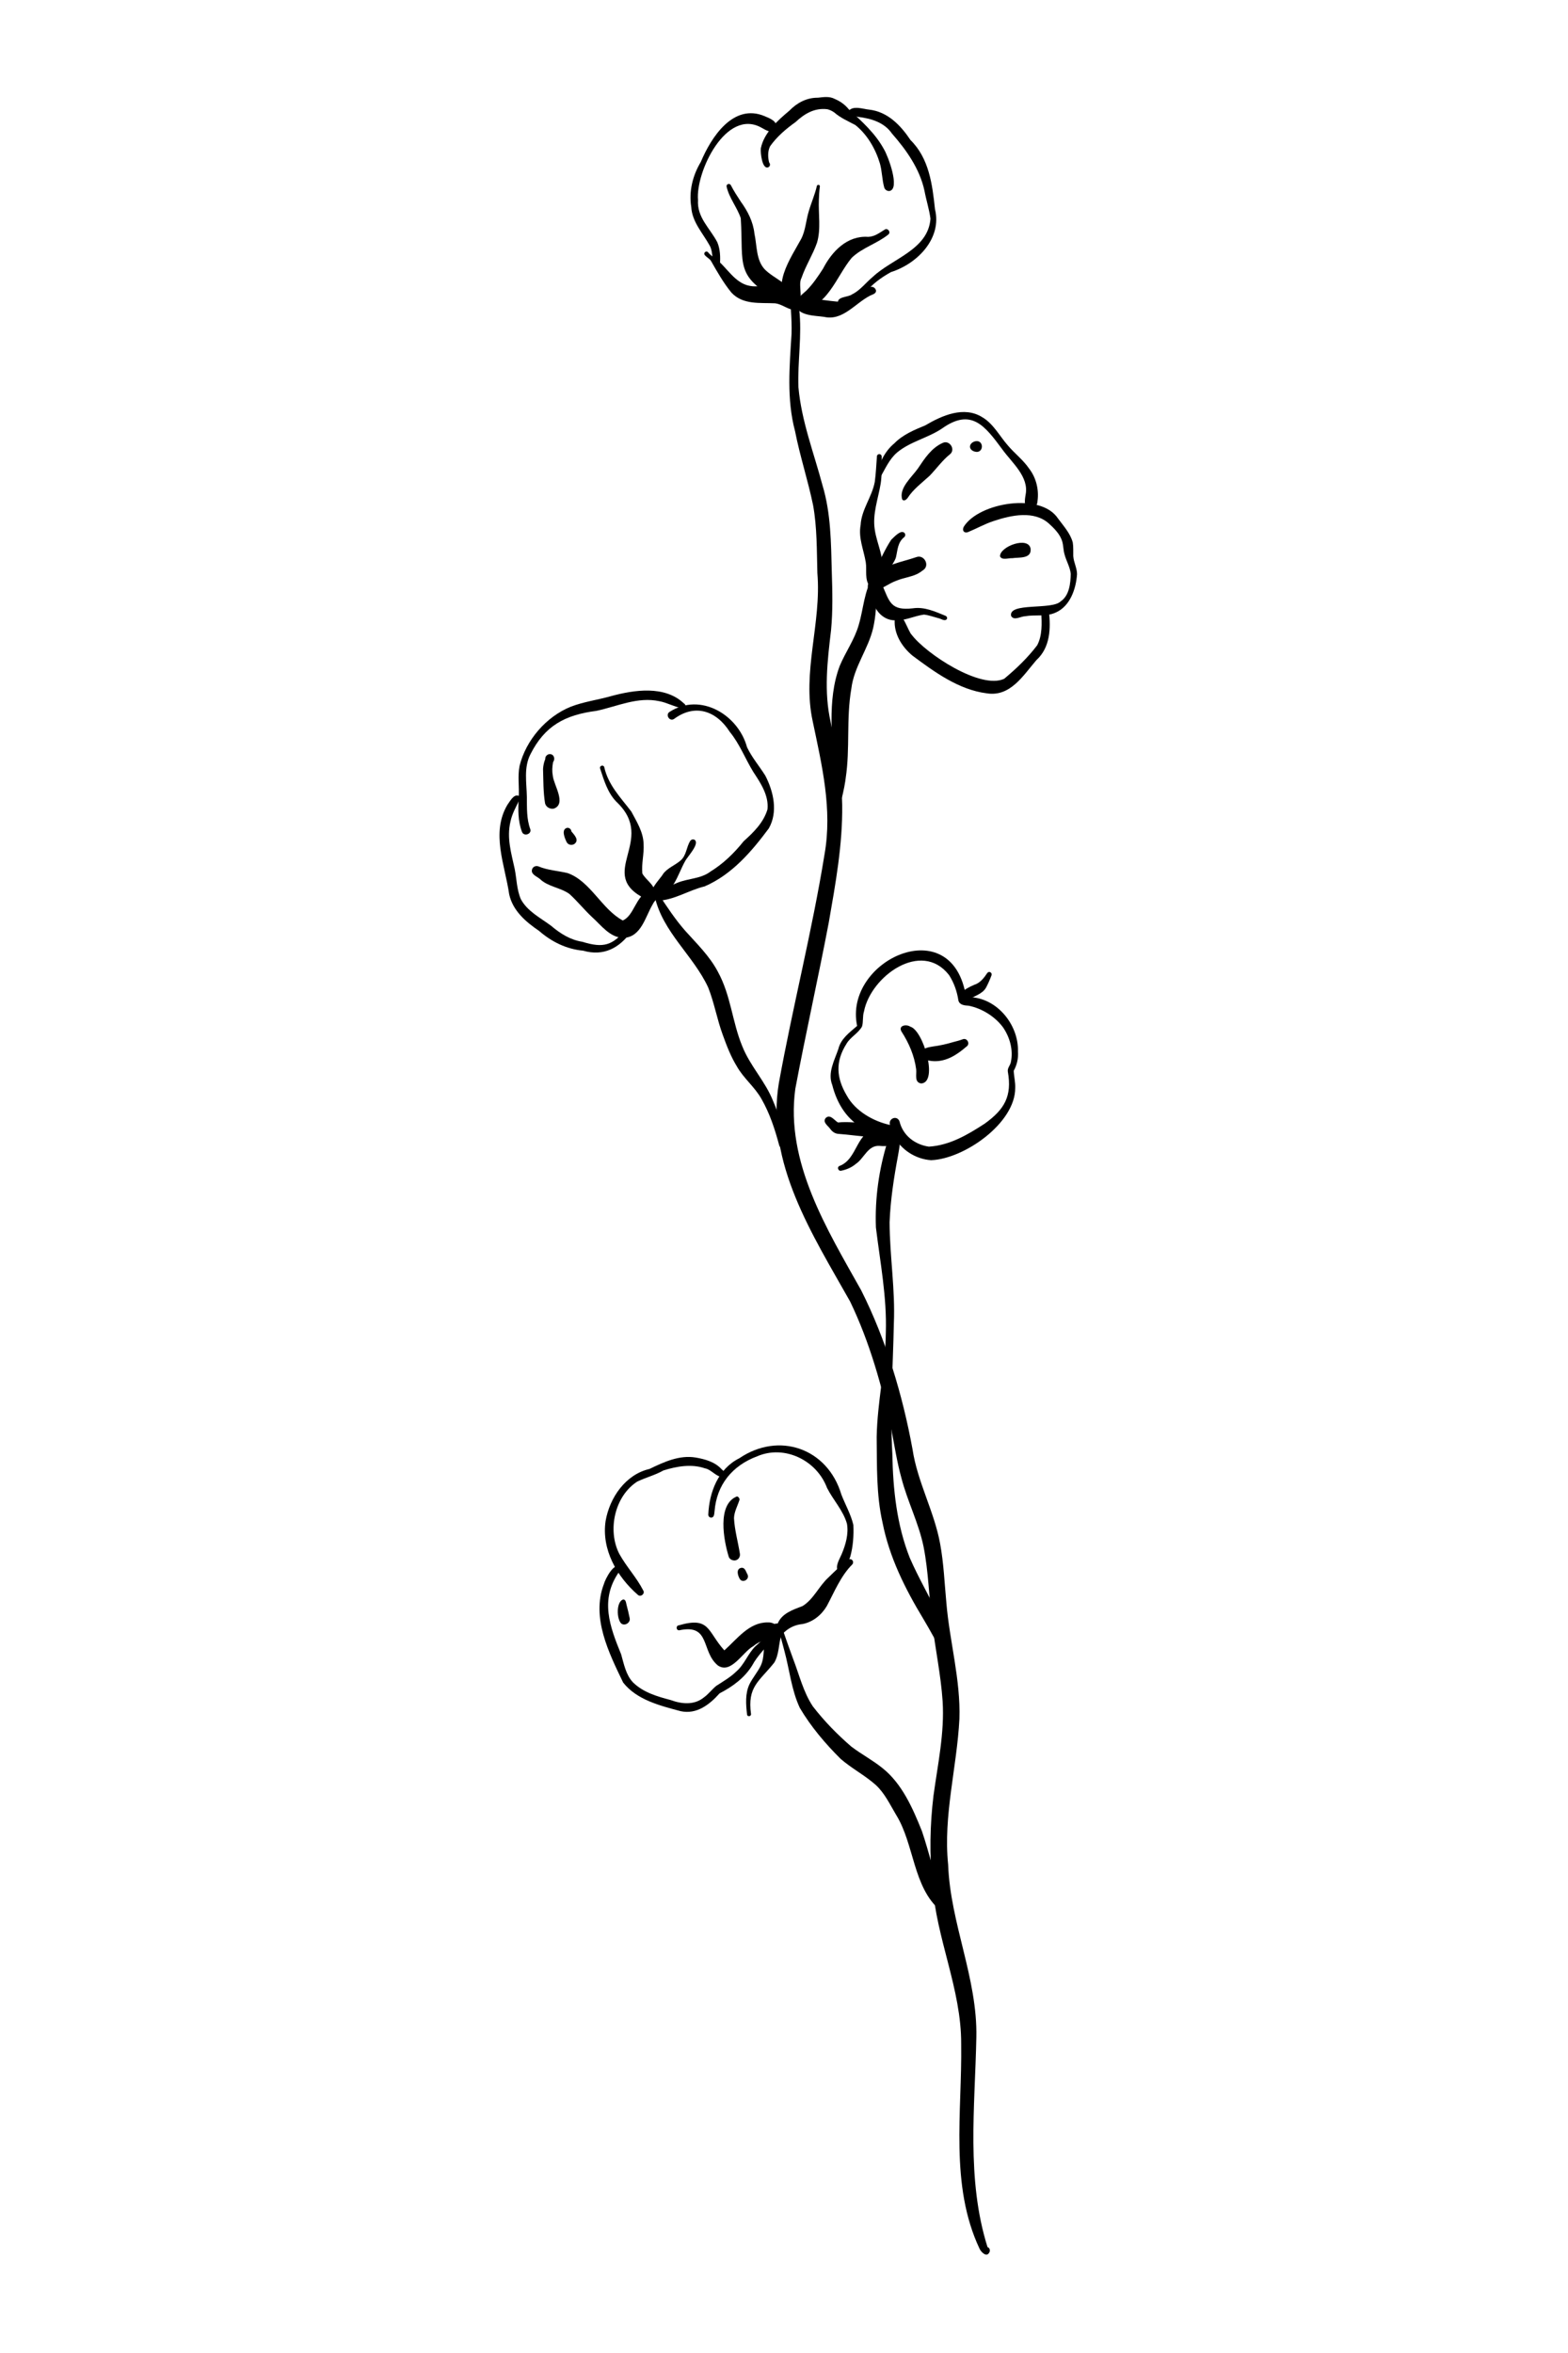 <svg xmlns="http://www.w3.org/2000/svg" xmlns:xlink="http://www.w3.org/1999/xlink" width="1280" zoomAndPan="magnify" viewBox="0 0 960 1440" height="1920" preserveAspectRatio="xMidYMid meet" version="1.0"><defs><clipPath id="e00da78eb8"><path d="M 589 307 L 659.715 307 L 659.715 379 L 589 379 Z M 589 307 " clip-rule="nonzero"/></clipPath></defs><path fill="#000000" d="M 599.762 1376.262 C 581.34 1337.289 589.09 1292.484 588.477 1250.898 C 588.629 1217.297 573.125 1186.301 570.898 1153.004 C 568.98 1135.129 569.363 1116.867 571.512 1098.992 C 574.121 1079.812 578.344 1060.555 577.117 1041.145 C 576.043 1025.109 572.664 1009.383 570.746 993.422 C 568.75 977.848 568.52 962.043 565.449 946.547 C 562.453 931.969 555.547 918.773 551.863 904.426 C 549.176 894.836 547.715 884.938 545.797 875.195 C 539.965 848.191 532.441 821.336 520.465 796.48 C 497.59 755.816 468.652 711.625 476.863 662.754 C 485.387 615.723 497.207 569.922 504.805 522.891 C 509.719 495.195 503.195 468.266 497.59 441.488 C 490.91 411.031 503.039 381.492 500.43 350.652 C 500.047 336.84 500.277 322.879 497.82 309.223 C 494.672 293.953 489.762 279.148 486.766 263.879 C 481.547 244.316 483.391 224.215 484.617 204.344 C 484.77 199.434 484.539 194.523 484.234 189.613 C 484.156 188.309 485.23 187.234 486.461 187.082 C 487.84 186.93 489.223 187.926 489.301 189.305 C 491.141 205.109 488.227 221.301 488.84 237.027 C 490.68 257.664 498.281 277.152 503.578 297.023 C 508.719 314.133 508.797 332.086 509.258 349.809 C 509.641 361.777 509.949 373.82 508.797 385.789 C 506.57 404.434 504.344 423.305 508.566 441.875 C 511.562 458.676 515.324 475.477 515.629 492.586 C 515.938 516.828 511.562 540.766 507.414 564.551 C 500.969 598.461 493.293 632.449 486.922 666.359 C 480.777 711.242 506.34 752.289 527.297 789.727 C 542.574 820.109 552.629 853.867 558.691 886.934 C 561.688 906.957 571.973 924.91 575.582 944.703 C 577.809 956.672 578.27 968.871 579.418 980.996 C 581.414 1004.703 588.172 1027.949 587.402 1051.887 C 585.867 1081.73 577.422 1111.039 580.492 1141.113 C 581.801 1177.094 598.531 1210.699 597.766 1246.832 C 596.922 1289.566 591.547 1333.684 604.598 1375.188 C 606.055 1375.648 606.441 1377.492 605.594 1378.641 C 603.984 1381.555 600.684 1378.258 599.762 1376.262 Z M 599.762 1376.262 " fill-opacity="1" fill-rule="nonzero"/><path fill="#000000" d="M 509.105 495.578 C 508.414 488.902 509.871 481.844 509.797 475.172 C 510.332 452.613 505.957 429.289 514.094 407.578 C 517.625 399.062 523.23 391.391 525.762 382.414 C 528.754 372.441 528.984 361.547 534.742 352.57 C 535.586 350.883 538.352 351.879 537.891 353.719 C 537.121 356.48 536.664 359.32 536.586 362.16 C 536.664 369.602 536.203 377.121 534.59 384.332 C 531.598 397.223 522.844 408.039 521.234 421.387 C 518.008 440.031 520.543 457.754 517.777 476.168 C 517.473 479.312 513.402 503.48 509.105 495.578 Z M 509.105 495.578 " fill-opacity="1" fill-rule="nonzero"/><path fill="#000000" d="M 477.094 701.039 C 474.406 690.988 471.336 681.551 466.27 672.652 C 462.203 665.285 455.293 659.992 451.148 652.625 C 447.465 646.641 444.93 640.043 442.551 633.445 C 439.02 623.934 437.332 613.73 433.57 604.293 C 424.512 584.727 405.703 570.457 400.867 548.668 C 400.867 547.672 400.562 546.828 401.254 546.137 C 402.176 545.371 403.555 546.289 403.324 547.363 C 408.391 555.035 413.457 562.711 419.445 569.539 C 426.586 577.516 434.414 585.035 439.48 594.625 C 447.539 609.277 448.23 625.238 454.449 640.273 C 459.363 652.625 468.574 661.68 473.41 674.031 C 477.094 682.395 479.398 691.371 481.395 700.117 C 481.93 702.496 477.938 703.57 477.094 701.039 Z M 477.094 701.039 " fill-opacity="1" fill-rule="nonzero"/><path fill="#000000" d="M 578.27 1011.375 C 574.969 1009.152 573.125 1004.164 571.281 1001.172 C 569.363 997.645 567.289 994.113 565.219 990.586 C 554.164 972.324 544.492 952.992 540.348 931.891 C 536.434 914.707 536.969 896.984 536.738 879.414 C 537.121 858.012 542.113 836.91 542.344 815.508 C 543.035 793.793 538.887 772.617 536.277 751.215 C 535.586 733.492 538.121 715.613 543.34 698.734 C 545.105 695.207 544.34 689.145 549.02 688.992 C 550.711 689.145 552.246 690.758 552.016 692.523 C 551.246 697.434 550.711 702.418 549.789 707.328 C 547.254 720.832 545.184 734.336 544.645 747.992 C 544.723 768.707 548.176 789.344 547.254 810.059 C 546.719 836.68 544.801 863.148 546.336 889.773 C 546.719 911.406 549.02 933.195 557.004 953.375 C 562.453 965.879 569.441 977.695 575.273 989.969 C 578.113 996.031 581.109 1002.555 580.723 1009.457 C 581.492 1011.07 579.418 1012.449 578.27 1011.375 Z M 578.27 1011.375 " fill-opacity="1" fill-rule="nonzero"/><path fill="#000000" d="M 575.656 1169.113 C 558.922 1155 559.844 1128.684 548.637 1110.652 C 544.875 1104.363 541.652 1097.379 536.125 1092.316 C 529.445 1086.41 521.465 1082.266 514.707 1076.438 C 505.266 1067.074 496.438 1056.641 489.684 1045.211 C 484.539 1034.238 483.391 1021.887 480.242 1010.301 C 479.168 1006.082 478.016 1001.863 476.711 997.719 C 476.25 996.184 478.629 995.418 479.09 996.953 C 481.164 1003.09 483.391 1009.152 485.613 1015.289 C 489.375 1025.031 491.832 1035.543 497.668 1044.289 C 504.73 1053.418 512.637 1061.477 521.156 1068.84 C 527.297 1073.52 534.281 1077.203 540.27 1082.035 C 552.32 1091.625 558.848 1106.664 564.449 1120.629 C 568.902 1133.746 571.898 1147.402 576.734 1160.367 C 577.5 1162.824 578.422 1164.82 579.113 1167.121 C 579.496 1168.73 577.191 1169.805 575.656 1169.113 Z M 575.656 1169.113 " fill-opacity="1" fill-rule="nonzero"/><path fill="#000000" d="M 485.77 189.691 C 481.855 189 478.629 186.16 474.637 185.625 C 465.352 185.164 454.832 186.699 447.77 179.027 C 442.934 173.117 439.02 166.215 435.258 159.613 C 434.262 158.156 432.57 157.465 431.496 156.086 C 430.422 154.781 432.418 153.094 433.492 154.398 C 434.723 155.934 436.488 157.16 437.945 158.156 C 445.086 163.527 449.766 173.348 459.133 174.961 C 463.586 175.879 468.035 174.27 472.488 174.574 C 477.938 174.73 483.391 177.109 486.844 181.402 C 488.531 183.398 490.449 186.852 488.148 189.074 C 487.84 189.918 486.535 190.305 485.77 189.691 Z M 485.77 189.691 " fill-opacity="1" fill-rule="nonzero"/><path fill="#000000" d="M 478.938 184.781 C 449.305 169.359 455.371 162.836 453.527 133.531 C 451.301 126.855 446.391 121.176 444.855 114.195 C 444.547 112.586 446.773 111.973 447.465 113.352 C 449.305 116.957 451.457 120.18 453.605 123.48 C 457.828 129.309 461.129 135.754 461.895 142.965 C 463.508 150.254 462.816 158.926 468.113 164.754 C 474.023 170.816 484.465 173.73 486.613 182.785 C 487.305 187.312 481.395 186.699 478.938 184.781 Z M 478.938 184.781 " fill-opacity="1" fill-rule="nonzero"/><path fill="#000000" d="M 485.461 186.621 C 469.879 177.723 484.695 157.082 490.527 146.188 C 493.215 140.973 493.445 134.91 495.133 129.387 C 496.668 124.094 498.895 119.184 500.125 113.812 C 500.355 112.738 502.117 112.969 501.965 114.121 C 501.582 116.883 501.43 119.719 501.352 122.25 C 500.969 130.996 502.734 140.051 500.199 148.566 C 497.59 156.008 493.215 162.684 490.68 170.203 C 487.996 174.883 493.828 186.773 485.461 186.621 Z M 485.461 186.621 " fill-opacity="1" fill-rule="nonzero"/><path fill="#000000" d="M 488.609 189.918 C 482.008 187.387 491.066 180.176 493.676 177.875 C 497.668 173.887 500.812 169.207 503.883 164.449 C 509.336 153.859 518.699 144.039 531.52 144.961 C 535.512 144.809 538.43 142.508 541.652 140.512 C 543.496 139.285 545.645 142.121 543.879 143.504 C 536.969 149.105 527.91 151.559 521.465 157.773 C 511.793 169.359 506.57 189 488.609 189.918 Z M 488.609 189.918 " fill-opacity="1" fill-rule="nonzero"/><path fill="#000000" d="M 504.5 193.91 C 498.434 193.066 489.223 193.371 486.613 186.621 C 486.383 185.316 487.227 183.859 488.531 183.477 C 497.359 181.633 506.266 184.473 515.094 184.703 C 519.312 184.242 522.613 181.098 526.145 179.027 C 528.754 177.336 534.438 173.043 536.277 177.492 C 536.816 179.715 533.977 180.254 532.672 180.945 C 523.23 185.855 515.938 196.52 504.5 193.91 Z M 504.5 193.91 " fill-opacity="1" fill-rule="nonzero"/><path fill="#000000" d="M 532.516 358.785 C 529.215 354.793 530.828 348.887 530.062 344.129 C 528.754 336.227 525.453 329.324 526.914 321.266 C 527.449 311.754 533.898 304.082 535.586 294.875 C 536.277 289.734 536.508 284.441 536.895 279.223 C 536.895 278.531 537.582 277.918 538.273 277.918 C 539.043 277.844 539.809 278.531 539.809 279.301 C 539.734 284.824 540.039 290.426 539.195 295.949 C 537.66 305.309 534.051 314.516 535.586 324.184 C 536.895 333.16 541.805 341.598 539.965 350.957 C 539.734 354.562 537.199 362.008 532.516 358.785 Z M 532.516 358.785 " fill-opacity="1" fill-rule="nonzero"/><path fill="#000000" d="M 534.129 361.93 C 529.062 361.008 531.828 355.18 534.359 352.875 C 541.422 345.359 551.863 344.129 561.148 340.906 C 565.68 339.297 569.363 345.742 565.449 348.734 C 564.066 349.73 562.762 350.727 561.227 351.418 C 557.312 353.184 553.09 353.645 549.176 355.254 C 543.953 357.02 539.504 361.086 534.129 361.93 Z M 534.129 361.93 " fill-opacity="1" fill-rule="nonzero"/><path fill="#000000" d="M 548.023 379.652 C 539.656 379.652 534.207 371.828 533.516 364 C 533.207 360.934 532.746 354.562 537.199 354.719 C 538.582 355.102 539.426 356.48 540.039 357.711 C 544.645 368.449 545.336 373.82 558.848 372.285 C 565.984 371.211 572.512 374.281 578.957 376.891 C 579.648 377.195 580.035 377.965 579.805 378.656 C 578.727 380.727 575.812 378.426 574.352 378.27 C 571.438 377.504 568.594 376.43 565.68 376.121 C 559.613 376.965 554.012 379.957 548.023 379.652 Z M 548.023 379.652 " fill-opacity="1" fill-rule="nonzero"/><path fill="#000000" d="M 535.512 353.719 C 534.051 352.262 535.203 350.039 535.973 348.504 C 539.117 342.441 541.883 335.996 545.645 330.32 C 547.332 328.785 551.555 323.875 553.781 326.176 C 554.395 326.867 554.395 327.941 553.703 328.633 C 549.559 331.93 549.637 336.305 548.562 340.984 C 547.793 344.438 539.348 356.25 535.512 353.719 Z M 535.512 353.719 " fill-opacity="1" fill-rule="nonzero"/><path fill="#000000" d="M 381.602 573.988 C 373.312 573.758 368.09 566.238 362.41 561.176 C 357.652 556.727 353.352 551.355 348.594 547.059 C 342.988 543.07 335.543 542.762 330.477 537.852 C 328.48 536.242 324.414 534.859 325.949 531.559 C 326.641 530.258 328.176 529.719 329.555 530.18 C 335.391 532.633 341.453 532.863 347.52 534.32 C 361.488 539.23 368.398 556.418 381.293 563.324 C 388.355 560.254 389.125 548.363 397.184 545.293 C 399.41 543.988 403.633 544.297 403.711 547.594 C 403.02 549.742 400.637 551.125 399.719 553.273 C 395.035 561.02 392.656 573.605 381.602 573.988 Z M 381.602 573.988 " fill-opacity="1" fill-rule="nonzero"/><path fill="#000000" d="M 395.266 550.125 C 364.098 534.859 402.789 514.527 377.379 490.668 C 371.93 485.066 369.781 477.473 367.398 470.262 C 366.863 468.648 369.395 467.805 369.934 469.414 C 372.391 480.465 379.914 487.984 386.516 496.652 C 389.816 502.867 393.883 509.234 394.035 516.523 C 394.422 522.582 392.656 528.566 393.27 534.551 C 395.418 538.543 400.332 541.074 401.176 545.984 C 401.945 549.59 398.488 552.043 395.266 550.125 Z M 395.266 550.125 " fill-opacity="1" fill-rule="nonzero"/><path fill="#000000" d="M 401.098 549.207 C 394.574 546.98 404.324 537.93 406.012 534.781 C 408.699 531.176 413.074 529.641 416.453 526.805 C 420.367 523.656 420.137 518.363 422.668 514.527 C 423.285 513.762 424.281 513.453 425.203 513.914 C 428.734 516.293 420.672 524.426 419.367 527.188 C 414.84 535.242 412 548.055 401.098 549.207 Z M 401.098 549.207 " fill-opacity="1" fill-rule="nonzero"/><path fill="#000000" d="M 568.672 701.727 C 581.492 700.961 592.547 694.363 602.832 687.688 C 615.039 678.941 619.719 670.809 617.031 655.773 C 616.727 653.625 618.492 652.012 618.875 650.094 C 620.488 642.574 618.262 634.672 613.961 628.535 C 608.973 621.938 601.066 617.105 593.082 615.492 C 590.625 615.34 587.555 615.109 586.789 612.348 C 585.945 606.746 584.102 601.453 581.031 596.695 C 564.066 574.984 533.133 597.539 528.984 618.945 C 527.988 621.938 528.68 625.238 527.758 628.23 C 525.453 632.371 520.543 634.75 518.238 638.816 C 511.332 649.711 512.023 659.684 518.469 670.504 C 523.691 680.016 534.742 686.23 544.875 688.457 C 543.723 684.543 549.098 682.242 550.711 686.23 C 552.781 694.898 560.152 700.5 568.672 701.727 Z M 570.055 710.016 C 560.535 709.402 551.324 703.492 547.18 694.898 C 541.191 698.047 534.973 693.367 529.523 690.988 C 518.699 685.77 512.406 675.336 509.566 664.059 C 506.57 656.617 510.871 649.02 513.25 642.039 C 514.785 635.672 520.082 631.91 524.766 627.844 C 516.242 587.645 583.41 556.57 591.473 610.277 C 609.203 609.277 623.711 626.387 623.25 643.496 C 623.559 647.641 622.637 651.707 620.641 655.312 C 620.793 658.84 621.715 662.293 621.562 665.824 C 621.641 687.457 590.09 709.324 570.055 710.016 Z M 570.055 710.016 " fill-opacity="1" fill-rule="nonzero"/><path fill="#000000" d="M 564.066 663.062 C 559.613 662.523 561.305 657.461 560.918 654.391 C 559.844 646.105 556.469 638.281 551.938 631.297 C 549.789 627.617 554.855 626.617 557.312 628.305 C 565.219 630.379 574.66 662.293 564.066 663.062 Z M 564.066 663.062 " fill-opacity="1" fill-rule="nonzero"/><path fill="#000000" d="M 571.512 649.406 C 568.52 649.25 562.148 648.176 563.605 643.957 C 565.141 641.426 568.441 640.887 571.207 640.43 C 575.504 639.891 579.727 638.895 583.871 637.664 C 585.789 637.207 587.711 636.668 589.551 635.977 C 592.238 635.059 594.156 638.969 591.703 640.504 C 585.945 645.492 579.418 649.789 571.512 649.406 Z M 571.512 649.406 " fill-opacity="1" fill-rule="nonzero"/><path fill="#000000" d="M 513.785 713.621 C 525.531 709.402 523.844 691.523 537.891 690.832 C 541.73 690.988 550.324 690.527 550.48 695.973 C 549.637 701.344 542.805 701.727 538.504 701.27 C 531.289 700.73 529.062 709.016 523.844 712.391 C 521.234 714.617 517.934 715.922 514.633 716.535 C 513.172 716.457 512.406 714.387 513.785 713.621 Z M 513.785 713.621 " fill-opacity="1" fill-rule="nonzero"/><path fill="#000000" d="M 532.902 695.742 C 526.301 695.438 519.773 694.363 513.172 693.902 C 511.176 693.75 509.488 692.523 508.336 690.91 C 506.957 688.914 503.348 686.77 505.574 684.16 C 508.262 681.629 510.793 685.617 513.02 686.922 C 516.09 686.613 519.469 686.691 522 686.844 C 527.219 686.996 534.051 686.078 537.738 690.605 C 539.734 693.824 535.973 696.203 532.902 695.742 Z M 532.902 695.742 " fill-opacity="1" fill-rule="nonzero"/><path fill="#000000" d="M 588.477 612.887 C 584.18 607.668 594.234 603.602 597.996 602.066 C 600.836 600.609 602.754 598 604.445 595.469 C 604.906 594.855 605.75 594.625 606.363 595.008 C 607.055 595.391 607.285 596.16 607.055 596.852 C 606.133 599.383 604.98 601.992 603.676 604.445 C 601.297 608.59 596.078 609.508 592.469 612.27 C 591.395 613.113 589.707 614.648 588.477 612.887 Z M 588.477 612.887 " fill-opacity="1" fill-rule="nonzero"/><path fill="#000000" d="M 476.098 999.332 C 474.867 997.797 475.406 995.496 476.02 993.883 C 478.555 987.285 485.539 985.137 491.449 982.836 C 498.203 978.617 501.352 970.715 507.184 965.418 C 511.023 961.66 514.863 957.902 519.082 954.602 C 519.852 953.988 520.926 953.988 521.695 954.68 C 522.461 955.371 522.539 956.672 521.77 957.441 C 514.707 964.5 510.715 974.473 506.188 982.914 C 502.965 988.359 497.668 992.656 491.371 993.883 C 487.305 994.266 483.621 995.801 480.547 998.562 C 479.473 999.637 477.402 1000.941 476.098 999.332 Z M 476.098 999.332 " fill-opacity="1" fill-rule="nonzero"/><path fill="#000000" d="M 457.367 1049.199 C 456.676 1043.062 456.137 1036.387 458.902 1030.633 C 460.898 1026.645 463.812 1023.344 465.734 1019.43 C 468.191 1014.293 467.27 1008.383 468.344 1002.859 C 468.727 998.562 471.414 993.191 476.402 993.578 C 478.094 993.73 480.012 995.109 479.934 996.953 C 479.629 998.332 478.859 999.715 478.246 1001.02 C 476.633 1006.465 477.02 1012.527 474.023 1017.512 C 464.734 1029.176 457.441 1032.09 459.824 1049.121 C 459.746 1050.582 457.441 1050.734 457.367 1049.199 Z M 457.367 1049.199 " fill-opacity="1" fill-rule="nonzero"/><path fill="#000000" d="M 439.559 1019.277 C 429.039 1010.684 435.184 993.578 415.836 997.719 C 413.844 997.797 413.688 994.805 415.684 994.652 C 434.797 989.125 432.957 998.41 443.473 1009.996 C 451.301 1003.09 458.594 992.734 470.109 992.887 C 474.562 992.578 480.395 997.414 475.637 1001.25 C 470.723 1002.938 465.273 1003.934 461.281 1007.387 C 454.68 1010.914 447.695 1024.727 439.559 1019.277 Z M 439.559 1019.277 " fill-opacity="1" fill-rule="nonzero"/><path fill="#000000" d="M 513.172 961.738 C 511.023 958.59 514.094 954.066 515.324 951.074 C 517.777 945.242 519.621 938.797 518.547 932.508 C 516.242 924.375 510.102 918.008 506.34 910.562 C 500.047 893.684 480.32 884.02 463.586 891.23 C 448.387 896.906 438.789 908.57 437.484 924.836 C 437.254 926.367 437.406 928.824 435.258 928.746 C 434.262 928.672 433.57 927.75 433.648 926.828 C 434.262 913.098 439.711 898.902 452.605 892.457 C 476.941 875.961 506.648 886.32 515.094 914.555 C 517.473 920.77 520.926 926.676 522.461 933.195 C 522.77 939.641 522.309 946.469 520.543 952.762 C 519.773 954.754 516.012 964.883 513.172 961.738 Z M 513.172 961.738 " fill-opacity="1" fill-rule="nonzero"/><path fill="#000000" d="M 390.508 976.008 C 377.688 964.883 368.168 948.234 370.777 930.82 C 373.234 916.547 382.984 902.355 397.645 898.98 C 406.395 894.758 415.914 890.309 425.969 891.996 C 431.727 892.996 437.793 894.684 441.859 899.211 C 443.32 900.359 445.469 902.891 442.781 903.965 C 438.637 904.121 435.566 899.285 431.574 898.594 C 423.359 895.758 414.227 897.367 406.164 899.898 C 401.023 902.816 395.344 904.195 390.121 906.727 C 376.305 915.629 371.777 936.496 379.145 950.918 C 383.598 958.977 389.738 965.344 393.809 973.32 C 395.113 975.238 392.273 977.695 390.508 976.008 Z M 390.508 976.008 " fill-opacity="1" fill-rule="nonzero"/><path fill="#000000" d="M 416.684 1047.203 C 404.094 1043.828 389.969 1040.375 381.523 1029.711 C 372.695 1011.375 361.949 989.895 369.703 969.484 C 370.547 966.34 376.383 954.91 380.066 959.434 C 380.605 960.508 379.988 961.812 378.914 962.121 C 367.172 979 373.312 995.34 380.297 1012.449 C 381.984 1018.359 383.215 1025.031 387.512 1029.559 C 393.73 1035.695 402.328 1038.227 410.543 1040.375 C 417.219 1042.832 424.973 1043.676 430.883 1038.844 C 433.801 1036.77 435.797 1033.934 438.559 1031.707 C 442.703 1029.023 447.234 1026.414 450.766 1022.961 C 455.754 1018.664 457.828 1012.145 462.434 1007.539 C 464.891 1005.469 467.344 1003.09 469.266 1000.637 C 470.953 998.641 474.254 1001.25 472.641 1003.398 C 468.652 1008.766 463.738 1013.219 460.59 1019.125 C 455.906 1026.797 448.461 1032.246 440.555 1036.309 C 434.336 1043.293 426.43 1049.352 416.684 1047.203 Z M 416.684 1047.203 " fill-opacity="1" fill-rule="nonzero"/><path fill="#000000" d="M 446.234 952.914 C 443.09 942.863 438.867 920.539 451.227 915.781 C 452.148 916.012 452.836 916.934 452.762 917.852 C 451.609 921.535 449.535 925.062 449.383 929.055 C 449.766 936.418 451.84 943.555 452.992 950.844 C 453.297 952.531 452.301 954.297 450.609 954.832 C 448.922 955.293 446.926 954.523 446.234 952.914 Z M 446.234 952.914 " fill-opacity="1" fill-rule="nonzero"/><path fill="#000000" d="M 452.914 966.262 C 451.688 964.191 450.535 960.281 453.684 959.512 C 456.215 959.051 456.676 961.891 457.672 963.578 C 459.133 966.57 454.602 969.102 452.914 966.262 Z M 452.914 966.262 " fill-opacity="1" fill-rule="nonzero"/><path fill="#000000" d="M 380.375 993.578 C 377.531 990.891 377.227 980.609 381.293 978.922 C 383.215 978.539 383.289 981.07 383.598 982.145 C 384.289 984.832 384.98 987.516 385.516 990.277 C 386.129 993.039 382.598 995.266 380.375 993.578 Z M 380.375 993.578 " fill-opacity="1" fill-rule="nonzero"/><path fill="#000000" d="M 403.02 551.199 C 396.801 547.289 411.848 541.535 414.762 540.23 C 421.363 537.543 428.965 537.852 434.875 533.477 C 434.875 533.477 434.875 533.477 434.797 533.477 C 434.723 533.555 434.645 533.555 434.566 533.633 C 442.703 528.723 449.383 522.199 455.293 514.836 C 461.434 509.312 467.422 503.48 469.879 495.348 C 470.801 486.832 465.656 479.16 461.203 472.406 C 456.215 464.277 452.836 455.223 446.773 447.855 C 438.559 434.969 425.512 430.441 412.613 440.031 C 409.773 441.719 407.164 437.191 410.082 435.582 C 428.965 423.535 451.992 437.5 457.367 457.293 C 460.438 463.738 464.891 468.801 468.574 474.711 C 473.641 484.531 476.402 496.883 470.723 506.934 C 460.055 521.281 448.078 535.242 431.422 542.453 C 421.75 544.758 412.996 550.742 403.02 551.199 Z M 403.02 551.199 " fill-opacity="1" fill-rule="nonzero"/><path fill="#000000" d="M 319.578 509.082 C 317.043 502.406 317.199 495.27 317.582 488.289 C 318.043 481.77 316.812 475.094 318.117 468.648 C 322.035 452.922 334.391 438.574 349.438 432.512 C 357.344 429.445 365.789 428.371 373.926 426.07 C 388.281 422.156 407.012 419.316 418.754 430.52 C 420.672 431.668 419.062 433.512 417.297 433.355 C 412.613 432.512 408.391 429.98 403.711 429.137 C 390.352 426.223 377.84 432.359 365.098 435.043 C 345.984 437.5 333.547 444.098 324.719 461.668 C 320.574 469.801 322.418 479.082 322.57 487.828 C 322.648 494.426 322.34 501.102 324.645 507.395 C 325.719 510.461 320.73 512.148 319.578 509.082 Z M 319.578 509.082 " fill-opacity="1" fill-rule="nonzero"/><path fill="#000000" d="M 357.039 581.812 C 346.676 580.816 337.691 576.367 329.941 569.613 C 321.879 564.168 313.898 557.262 311.746 547.289 C 309.137 529.258 300.465 509.695 310.672 492.508 C 312.207 490.438 314.586 485.68 317.656 487.062 C 318.273 487.523 318.504 488.441 318.195 489.133 C 315.969 493.738 313.512 497.957 312.516 502.867 C 310.137 512.84 313.051 522.199 315.125 531.789 C 316.352 537.93 316.352 544.449 318.887 550.281 C 322.879 557.723 330.785 561.637 337.387 566.547 C 342.988 571.301 349.129 575.215 356.578 576.367 C 369.395 580.355 375.23 578.742 383.676 568.078 C 384.824 566.16 387.82 567.926 386.668 569.844 C 379.375 580.125 369.703 585.418 357.039 581.812 Z M 357.039 581.812 " fill-opacity="1" fill-rule="nonzero"/><path fill="#000000" d="M 333.703 491.59 C 332.551 484.605 332.703 477.547 332.473 470.566 C 332.625 468.496 333.012 466.422 333.855 464.504 C 333.625 462.816 335.312 461.285 337.004 461.512 C 339.457 461.898 339.918 464.734 338.613 466.422 C 338.078 469.492 337.922 471.871 338.461 474.785 C 339 480.387 346.906 491.82 339.227 494.812 C 336.926 495.426 334.238 493.965 333.703 491.59 Z M 333.703 491.59 " fill-opacity="1" fill-rule="nonzero"/><path fill="#000000" d="M 346.98 515.449 C 345.828 513.148 343.375 507.547 347.211 506.625 C 348.516 506.473 349.746 507.469 349.82 508.773 C 351.512 510.922 354.812 513.992 351.742 516.445 C 350.207 517.52 347.902 517.137 346.98 515.449 Z M 346.98 515.449 " fill-opacity="1" fill-rule="nonzero"/><path fill="#000000" d="M 438.023 163.223 C 435.566 159.613 436.719 154.32 434.566 150.41 C 430.27 142.582 423.746 135.906 423.207 126.625 C 421.672 117.109 424.129 107.289 429.039 99.16 C 435.414 83.969 448.922 63.023 468.113 71.078 C 471.184 72.383 476.941 74.453 474.715 78.75 C 472.566 82.281 468.805 79.52 466.195 78.137 C 444.547 66.016 425.816 105.219 427.352 122.406 C 426.66 133.145 434.645 139.59 439.172 148.262 C 440.938 152.48 441.094 157.238 440.785 161.688 C 441.168 163.145 439.172 164.141 438.023 163.223 Z M 438.023 163.223 " fill-opacity="1" fill-rule="nonzero"/><path fill="#000000" d="M 541.344 114.656 C 540.039 109.977 540.039 104.684 538.734 100.078 C 536.047 91.102 530.98 82.355 523.688 76.527 C 519.238 74.148 514.555 72.152 510.715 68.777 C 509.336 67.855 508.105 67.242 506.57 66.859 C 498.664 65.863 492.523 69.621 486.996 74.762 C 481.164 78.902 475.637 83.66 471.492 89.492 C 469.957 92.559 470.109 96.242 470.875 99.391 C 471.645 100.234 471.645 101.691 470.492 102.305 C 466.578 104.145 465.504 93.25 465.809 90.797 C 467.73 81.207 476.172 73.688 483.234 67.781 C 487.918 62.945 493.906 59.723 500.738 59.801 C 504.191 59.418 507.875 58.805 511.102 60.566 C 514.402 61.949 517.316 64.02 519.621 66.859 C 527.68 74.301 535.895 81.59 541.191 91.332 C 543.648 95.324 551.324 115.652 544.57 116.883 C 543.188 117.035 541.73 116.113 541.344 114.656 Z M 541.344 114.656 " fill-opacity="1" fill-rule="nonzero"/><path fill="#000000" d="M 513.172 185.469 C 512.098 181.48 519.391 181.941 521.617 180.176 C 526.762 177.645 529.984 173.043 534.281 169.512 C 546.258 158.156 568.289 152.863 569.672 133.836 C 568.902 128.004 567.059 122.48 565.984 116.652 C 563.07 103.301 554.934 91.793 546.105 81.742 C 541.344 74.836 533.363 72.535 525.453 71.539 C 523.383 70.926 518.625 71.156 519.621 67.855 C 522.383 64.402 528.602 66.781 532.133 67.09 C 543.496 68.395 551.402 76.68 557.465 85.73 C 568.824 96.934 570.82 112.816 572.434 128.004 C 576.887 145.957 561.535 161.457 545.488 166.52 C 539.656 169.742 533.898 173.887 529.832 179.102 C 526.301 183.477 520.695 184.781 515.707 186.699 C 514.633 187.082 513.559 186.391 513.172 185.469 Z M 513.172 185.469 " fill-opacity="1" fill-rule="nonzero"/><path fill="#000000" d="M 631.156 311.445 C 626.398 311.215 627.395 305.922 627.934 302.699 C 630.082 291.73 619.488 283.137 613.656 275.004 C 603.062 260.734 594.773 249.457 576.809 262.191 C 568.211 268.023 557.387 270.172 549.328 276.844 C 544.34 281.066 541.805 287.281 538.66 292.648 C 538.66 293.262 538.121 293.953 537.43 293.953 C 535.664 293.879 536.203 291.805 536.508 290.656 C 538.273 283.441 541.73 276.078 547.562 271.32 C 552.707 266.027 559.844 263.035 566.445 260.352 C 576.809 254.211 590.242 248.305 601.449 255.363 C 608.129 259.277 611.965 266.793 616.879 272.395 C 621.102 277.461 626.477 281.449 630.16 286.895 C 634.383 292.418 636.148 299.633 635.227 306.535 C 635.148 308.914 633.844 311.523 631.156 311.445 Z M 631.156 311.445 " fill-opacity="1" fill-rule="nonzero"/><g clip-path="url(#e00da78eb8)"><path fill="#000000" d="M 619.027 376.891 C 617.492 368.527 643.898 373.438 649.352 368.066 C 654.723 364.461 655.414 357.02 655.566 351.188 C 655.105 346.969 652.883 343.438 651.805 339.449 C 650.809 336.227 651.191 332.621 649.656 329.555 C 648.121 326.023 644.898 322.879 642.289 320.5 C 633.152 312.215 619.105 315.281 608.512 318.812 C 603.141 320.5 598.227 323.34 593.008 325.488 C 590.395 326.715 588.707 324.719 590.168 322.188 C 599.531 307.535 637.145 301.242 647.738 317.277 C 651.117 321.879 655.336 326.406 656.797 332.008 C 657.258 334.77 657.027 337.531 657.102 340.293 C 657.332 344.129 659.406 347.582 659.406 351.418 C 658.793 360.395 655.184 371.059 646.281 374.895 C 640.445 377.582 633.691 376.047 627.703 377.121 C 624.863 377.195 620.719 380.113 619.027 376.891 Z M 619.027 376.891 " fill-opacity="1" fill-rule="nonzero"/></g><path fill="#000000" d="M 604.137 424.305 C 587.02 422.156 572.125 411.262 558.617 401.211 C 552.168 395.84 547.18 387.859 547.793 379.191 C 547.871 378.195 548.102 376.891 548.945 376.277 C 552.551 374.051 556.008 386.48 558.234 388.551 C 567.059 400.137 600.375 422.156 614.809 415.402 C 622.098 409.344 629.238 402.516 634.996 394.918 C 638.219 388.859 637.836 381.492 637.527 375.047 C 636.531 371.367 641.828 370.293 642.133 373.82 C 643.438 384.562 642.98 396.301 634.535 403.973 C 626.398 413.41 618.566 426.605 604.137 424.305 Z M 604.137 424.305 " fill-opacity="1" fill-rule="nonzero"/><path fill="#000000" d="M 552.398 305.691 C 550.098 298.711 558.465 291.805 562.07 286.59 C 566.062 280.605 570.359 274.008 577.27 271.016 C 581.262 269.172 585.102 274.852 581.801 277.844 C 576.961 281.68 573.434 286.742 569.133 291.191 C 564.375 295.566 559.152 299.324 555.621 304.848 C 554.855 305.848 553.398 306.922 552.398 305.691 Z M 552.398 305.691 " fill-opacity="1" fill-rule="nonzero"/><path fill="#000000" d="M 596.539 276.309 C 592.852 275.082 593.082 271.477 596.613 270.172 C 602.68 268.328 602.68 278.227 596.539 276.309 Z M 596.539 276.309 " fill-opacity="1" fill-rule="nonzero"/><path fill="#000000" d="M 612.273 340.523 C 611.891 334.465 629.93 327.789 631.004 335.996 C 631.465 342.137 623.789 340.984 619.797 341.598 C 617.492 341.445 613.504 343.055 612.273 340.523 Z M 612.273 340.523 " fill-opacity="1" fill-rule="nonzero"/></svg>